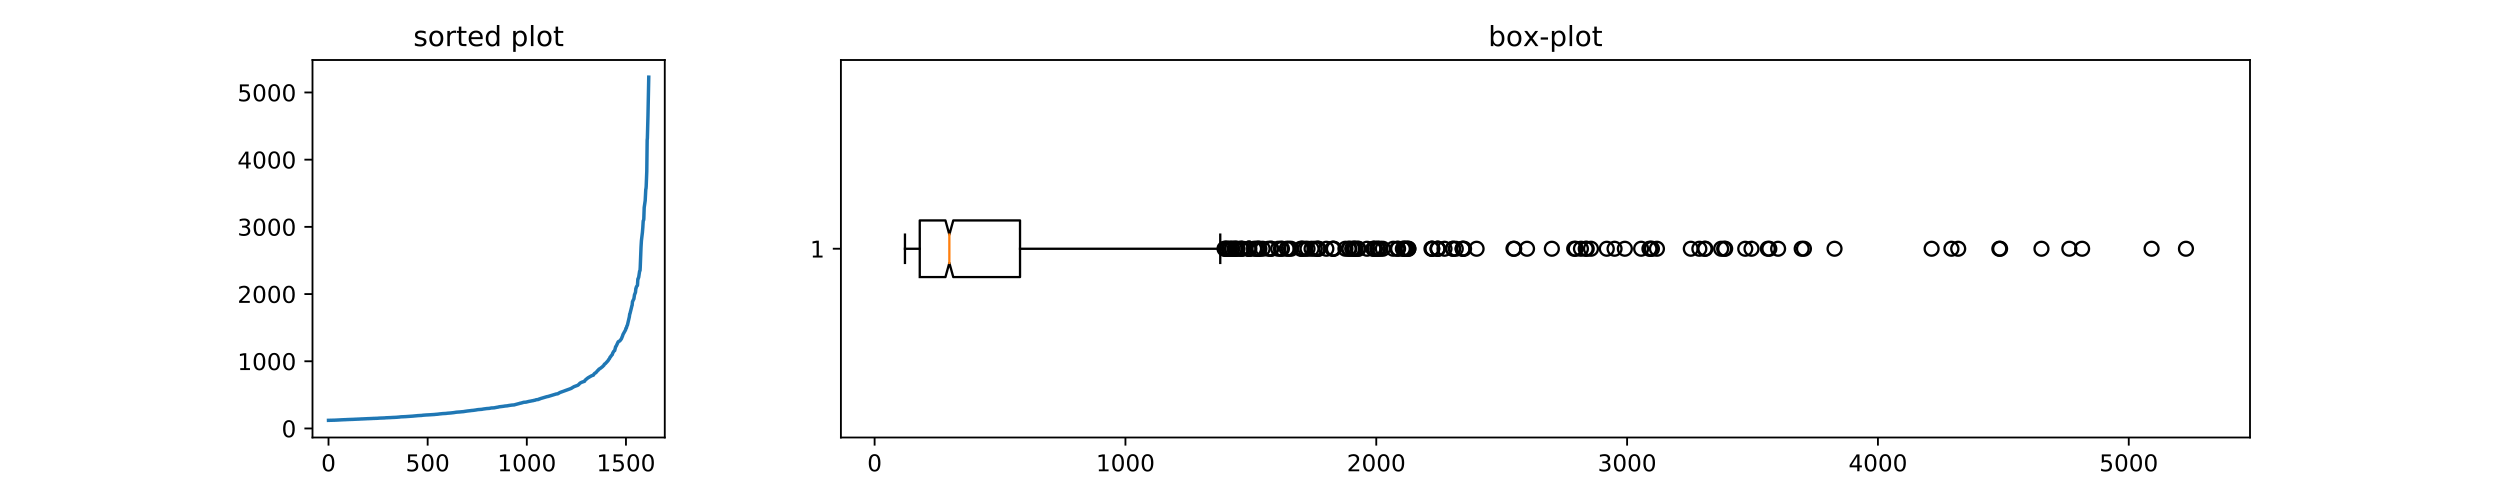 <?xml version="1.0" encoding="utf-8" standalone="no"?>
<!DOCTYPE svg PUBLIC "-//W3C//DTD SVG 1.1//EN"
  "http://www.w3.org/Graphics/SVG/1.1/DTD/svg11.dtd">
<!-- Created with matplotlib (http://matplotlib.org/) -->
<svg height="216pt" version="1.1" viewBox="0 0 1080 216" width="1080pt" xmlns="http://www.w3.org/2000/svg" xmlns:xlink="http://www.w3.org/1999/xlink">
 <defs>
  <style type="text/css">
*{stroke-linecap:butt;stroke-linejoin:round;}
  </style>
 </defs>
 <g id="figure_1">
  <g id="patch_1">
   <path d="M 0 216 
L 1080 216 
L 1080 0 
L 0 0 
z
" style="fill:#ffffff;"/>
  </g>
  <g id="axes_1">
   <g id="patch_2">
    <path d="M 135 189 
L 287.182 189 
L 287.182 25.92 
L 135 25.92 
z
" style="fill:#ffffff;"/>
   </g>
   <g id="matplotlib.axis_1">
    <g id="xtick_1">
     <g id="line2d_1">
      <defs>
       <path d="M 0 0 
L 0 3.5 
" id="m6357611210" style="stroke:#000000;stroke-width:0.8;"/>
      </defs>
      <g>
       <use style="stroke:#000000;stroke-width:0.8;" x="141.917" xlink:href="#m6357611210" y="189"/>
      </g>
     </g>
     <g id="text_1">
      <!-- 0 -->
      <defs>
       <path d="M 31.781 66.406 
Q 24.172 66.406 20.328 58.906 
Q 16.5 51.422 16.5 36.375 
Q 16.5 21.391 20.328 13.891 
Q 24.172 6.391 31.781 6.391 
Q 39.453 6.391 43.281 13.891 
Q 47.125 21.391 47.125 36.375 
Q 47.125 51.422 43.281 58.906 
Q 39.453 66.406 31.781 66.406 
z
M 31.781 74.219 
Q 44.047 74.219 50.516 64.516 
Q 56.984 54.828 56.984 36.375 
Q 56.984 17.969 50.516 8.266 
Q 44.047 -1.422 31.781 -1.422 
Q 19.531 -1.422 13.062 8.266 
Q 6.594 17.969 6.594 36.375 
Q 6.594 54.828 13.062 64.516 
Q 19.531 74.219 31.781 74.219 
z
" id="DejaVuSans-30"/>
      </defs>
      <g transform="translate(138.736 203.598)scale(0.1 -0.1)">
       <use xlink:href="#DejaVuSans-30"/>
      </g>
     </g>
    </g>
    <g id="xtick_2">
     <g id="line2d_2">
      <g>
       <use style="stroke:#000000;stroke-width:0.8;" x="184.749" xlink:href="#m6357611210" y="189"/>
      </g>
     </g>
     <g id="text_2">
      <!-- 500 -->
      <defs>
       <path d="M 10.797 72.906 
L 49.516 72.906 
L 49.516 64.594 
L 19.828 64.594 
L 19.828 46.734 
Q 21.969 47.469 24.109 47.828 
Q 26.266 48.188 28.422 48.188 
Q 40.625 48.188 47.75 41.5 
Q 54.891 34.812 54.891 23.391 
Q 54.891 11.625 47.562 5.094 
Q 40.234 -1.422 26.906 -1.422 
Q 22.312 -1.422 17.547 -0.641 
Q 12.797 0.141 7.719 1.703 
L 7.719 11.625 
Q 12.109 9.234 16.797 8.062 
Q 21.484 6.891 26.703 6.891 
Q 35.156 6.891 40.078 11.328 
Q 45.016 15.766 45.016 23.391 
Q 45.016 31 40.078 35.438 
Q 35.156 39.891 26.703 39.891 
Q 22.75 39.891 18.812 39.016 
Q 14.891 38.141 10.797 36.281 
z
" id="DejaVuSans-35"/>
      </defs>
      <g transform="translate(175.206 203.598)scale(0.1 -0.1)">
       <use xlink:href="#DejaVuSans-35"/>
       <use x="63.623" xlink:href="#DejaVuSans-30"/>
       <use x="127.246" xlink:href="#DejaVuSans-30"/>
      </g>
     </g>
    </g>
    <g id="xtick_3">
     <g id="line2d_3">
      <g>
       <use style="stroke:#000000;stroke-width:0.8;" x="227.581" xlink:href="#m6357611210" y="189"/>
      </g>
     </g>
     <g id="text_3">
      <!-- 1000 -->
      <defs>
       <path d="M 12.406 8.297 
L 28.516 8.297 
L 28.516 63.922 
L 10.984 60.406 
L 10.984 69.391 
L 28.422 72.906 
L 38.281 72.906 
L 38.281 8.297 
L 54.391 8.297 
L 54.391 0 
L 12.406 0 
z
" id="DejaVuSans-31"/>
      </defs>
      <g transform="translate(214.856 203.598)scale(0.1 -0.1)">
       <use xlink:href="#DejaVuSans-31"/>
       <use x="63.623" xlink:href="#DejaVuSans-30"/>
       <use x="127.246" xlink:href="#DejaVuSans-30"/>
       <use x="190.869" xlink:href="#DejaVuSans-30"/>
      </g>
     </g>
    </g>
    <g id="xtick_4">
     <g id="line2d_4">
      <g>
       <use style="stroke:#000000;stroke-width:0.8;" x="270.413" xlink:href="#m6357611210" y="189"/>
      </g>
     </g>
     <g id="text_4">
      <!-- 1500 -->
      <g transform="translate(257.688 203.598)scale(0.1 -0.1)">
       <use xlink:href="#DejaVuSans-31"/>
       <use x="63.623" xlink:href="#DejaVuSans-35"/>
       <use x="127.246" xlink:href="#DejaVuSans-30"/>
       <use x="190.869" xlink:href="#DejaVuSans-30"/>
      </g>
     </g>
    </g>
   </g>
   <g id="matplotlib.axis_2">
    <g id="ytick_1">
     <g id="line2d_5">
      <defs>
       <path d="M 0 0 
L -3.5 0 
" id="me2c5a86609" style="stroke:#000000;stroke-width:0.8;"/>
      </defs>
      <g>
       <use style="stroke:#000000;stroke-width:0.8;" x="135" xlink:href="#me2c5a86609" y="185.1"/>
      </g>
     </g>
     <g id="text_5">
      <!-- 0 -->
      <g transform="translate(121.638 188.899)scale(0.1 -0.1)">
       <use xlink:href="#DejaVuSans-30"/>
      </g>
     </g>
    </g>
    <g id="ytick_2">
     <g id="line2d_6">
      <g>
       <use style="stroke:#000000;stroke-width:0.8;" x="135" xlink:href="#me2c5a86609" y="156.07"/>
      </g>
     </g>
     <g id="text_6">
      <!-- 1000 -->
      <g transform="translate(102.55 159.869)scale(0.1 -0.1)">
       <use xlink:href="#DejaVuSans-31"/>
       <use x="63.623" xlink:href="#DejaVuSans-30"/>
       <use x="127.246" xlink:href="#DejaVuSans-30"/>
       <use x="190.869" xlink:href="#DejaVuSans-30"/>
      </g>
     </g>
    </g>
    <g id="ytick_3">
     <g id="line2d_7">
      <g>
       <use style="stroke:#000000;stroke-width:0.8;" x="135" xlink:href="#me2c5a86609" y="127.041"/>
      </g>
     </g>
     <g id="text_7">
      <!-- 2000 -->
      <defs>
       <path d="M 19.188 8.297 
L 53.609 8.297 
L 53.609 0 
L 7.328 0 
L 7.328 8.297 
Q 12.938 14.109 22.625 23.891 
Q 32.328 33.688 34.812 36.531 
Q 39.547 41.844 41.422 45.531 
Q 43.312 49.219 43.312 52.781 
Q 43.312 58.594 39.234 62.25 
Q 35.156 65.922 28.609 65.922 
Q 23.969 65.922 18.812 64.312 
Q 13.672 62.703 7.812 59.422 
L 7.812 69.391 
Q 13.766 71.781 18.938 73 
Q 24.125 74.219 28.422 74.219 
Q 39.75 74.219 46.484 68.547 
Q 53.219 62.891 53.219 53.422 
Q 53.219 48.922 51.531 44.891 
Q 49.859 40.875 45.406 35.406 
Q 44.188 33.984 37.641 27.219 
Q 31.109 20.453 19.188 8.297 
z
" id="DejaVuSans-32"/>
      </defs>
      <g transform="translate(102.55 130.84)scale(0.1 -0.1)">
       <use xlink:href="#DejaVuSans-32"/>
       <use x="63.623" xlink:href="#DejaVuSans-30"/>
       <use x="127.246" xlink:href="#DejaVuSans-30"/>
       <use x="190.869" xlink:href="#DejaVuSans-30"/>
      </g>
     </g>
    </g>
    <g id="ytick_4">
     <g id="line2d_8">
      <g>
       <use style="stroke:#000000;stroke-width:0.8;" x="135" xlink:href="#me2c5a86609" y="98.011"/>
      </g>
     </g>
     <g id="text_8">
      <!-- 3000 -->
      <defs>
       <path d="M 40.578 39.312 
Q 47.656 37.797 51.625 33 
Q 55.609 28.219 55.609 21.188 
Q 55.609 10.406 48.188 4.484 
Q 40.766 -1.422 27.094 -1.422 
Q 22.516 -1.422 17.656 -0.516 
Q 12.797 0.391 7.625 2.203 
L 7.625 11.719 
Q 11.719 9.328 16.594 8.109 
Q 21.484 6.891 26.812 6.891 
Q 36.078 6.891 40.938 10.547 
Q 45.797 14.203 45.797 21.188 
Q 45.797 27.641 41.281 31.266 
Q 36.766 34.906 28.719 34.906 
L 20.219 34.906 
L 20.219 43.016 
L 29.109 43.016 
Q 36.375 43.016 40.234 45.922 
Q 44.094 48.828 44.094 54.297 
Q 44.094 59.906 40.109 62.906 
Q 36.141 65.922 28.719 65.922 
Q 24.656 65.922 20.016 65.031 
Q 15.375 64.156 9.812 62.312 
L 9.812 71.094 
Q 15.438 72.656 20.344 73.438 
Q 25.25 74.219 29.594 74.219 
Q 40.828 74.219 47.359 69.109 
Q 53.906 64.016 53.906 55.328 
Q 53.906 49.266 50.438 45.094 
Q 46.969 40.922 40.578 39.312 
z
" id="DejaVuSans-33"/>
      </defs>
      <g transform="translate(102.55 101.81)scale(0.1 -0.1)">
       <use xlink:href="#DejaVuSans-33"/>
       <use x="63.623" xlink:href="#DejaVuSans-30"/>
       <use x="127.246" xlink:href="#DejaVuSans-30"/>
       <use x="190.869" xlink:href="#DejaVuSans-30"/>
      </g>
     </g>
    </g>
    <g id="ytick_5">
     <g id="line2d_9">
      <g>
       <use style="stroke:#000000;stroke-width:0.8;" x="135" xlink:href="#me2c5a86609" y="68.981"/>
      </g>
     </g>
     <g id="text_9">
      <!-- 4000 -->
      <defs>
       <path d="M 37.797 64.312 
L 12.891 25.391 
L 37.797 25.391 
z
M 35.203 72.906 
L 47.609 72.906 
L 47.609 25.391 
L 58.016 25.391 
L 58.016 17.188 
L 47.609 17.188 
L 47.609 0 
L 37.797 0 
L 37.797 17.188 
L 4.891 17.188 
L 4.891 26.703 
z
" id="DejaVuSans-34"/>
      </defs>
      <g transform="translate(102.55 72.78)scale(0.1 -0.1)">
       <use xlink:href="#DejaVuSans-34"/>
       <use x="63.623" xlink:href="#DejaVuSans-30"/>
       <use x="127.246" xlink:href="#DejaVuSans-30"/>
       <use x="190.869" xlink:href="#DejaVuSans-30"/>
      </g>
     </g>
    </g>
    <g id="ytick_6">
     <g id="line2d_10">
      <g>
       <use style="stroke:#000000;stroke-width:0.8;" x="135" xlink:href="#me2c5a86609" y="39.951"/>
      </g>
     </g>
     <g id="text_10">
      <!-- 5000 -->
      <g transform="translate(102.55 43.751)scale(0.1 -0.1)">
       <use xlink:href="#DejaVuSans-35"/>
       <use x="63.623" xlink:href="#DejaVuSans-30"/>
       <use x="127.246" xlink:href="#DejaVuSans-30"/>
       <use x="190.869" xlink:href="#DejaVuSans-30"/>
      </g>
     </g>
    </g>
   </g>
   <g id="line2d_11">
    <path clip-path="url(#p9553fc10dc)" d="M 141.917 181.587 
L 145.087 181.5 
L 145.515 181.471 
L 147.229 181.384 
L 147.657 181.355 
L 149.798 181.268 
L 150.227 181.239 
L 152.797 181.152 
L 153.225 181.123 
L 155.281 181.036 
L 155.709 181.007 
L 157.765 180.92 
L 158.193 180.891 
L 160.421 180.803 
L 160.849 180.774 
L 163.248 180.687 
L 163.762 180.629 
L 166.16 180.542 
L 166.674 180.484 
L 168.73 180.397 
L 169.158 180.368 
L 171.043 180.281 
L 171.471 180.252 
L 172.499 180.165 
L 173.099 180.078 
L 175.069 179.991 
L 175.498 179.962 
L 176.697 179.875 
L 177.125 179.845 
L 178.41 179.758 
L 178.924 179.7 
L 179.952 179.613 
L 180.466 179.555 
L 182.094 179.468 
L 182.693 179.381 
L 183.807 179.294 
L 184.235 179.265 
L 185.863 179.178 
L 186.291 179.149 
L 187.662 179.062 
L 188.176 179.004 
L 189.204 178.917 
L 189.803 178.829 
L 190.66 178.742 
L 191.174 178.684 
L 192.716 178.597 
L 193.316 178.51 
L 194.515 178.423 
L 195.029 178.365 
L 195.8 178.278 
L 196.4 178.191 
L 196.914 178.104 
L 197.428 178.046 
L 198.712 177.959 
L 199.226 177.901 
L 200.254 177.813 
L 200.94 177.697 
L 201.539 177.61 
L 202.139 177.523 
L 202.996 177.436 
L 203.595 177.349 
L 204.538 177.262 
L 205.137 177.175 
L 205.737 177.088 
L 205.994 177.03 
L 206.594 176.943 
L 207.022 176.913 
L 208.136 176.826 
L 208.906 176.681 
L 209.592 176.594 
L 210.191 176.507 
L 211.391 176.42 
L 212.247 176.246 
L 213.447 176.188 
L 213.704 176.13 
L 214.046 176.072 
L 214.303 176.014 
L 214.989 175.897 
L 215.331 175.839 
L 215.588 175.752 
L 216.274 175.665 
L 216.788 175.607 
L 217.473 175.52 
L 218.158 175.404 
L 219.1 175.317 
L 219.871 175.172 
L 220.471 175.085 
L 221.071 174.998 
L 222.184 174.91 
L 222.527 174.794 
L 224.155 174.359 
L 224.412 174.301 
L 224.583 174.214 
L 225.011 174.156 
L 225.354 174.04 
L 225.697 173.981 
L 226.125 173.807 
L 227.239 173.72 
L 228.524 173.401 
L 229.037 173.314 
L 229.894 173.14 
L 230.408 173.053 
L 230.665 172.965 
L 231.179 172.878 
L 231.35 172.791 
L 231.607 172.704 
L 232.207 172.617 
L 232.721 172.559 
L 232.892 172.385 
L 233.149 172.356 
L 233.406 172.211 
L 236.233 171.369 
L 236.747 171.282 
L 240.259 170.208 
L 240.945 170.121 
L 241.202 169.946 
L 241.373 169.888 
L 241.801 169.598 
L 246.599 167.856 
L 247.969 167.043 
L 249.682 166.405 
L 249.854 166.202 
L 249.939 166.202 
L 250.539 165.534 
L 251.139 165.215 
L 251.396 165.098 
L 252.509 164.721 
L 252.766 164.257 
L 253.623 163.531 
L 253.88 163.328 
L 254.137 163.153 
L 254.48 162.95 
L 255.593 162.312 
L 256.364 162.05 
L 256.536 161.673 
L 256.621 161.644 
L 256.793 161.383 
L 257.221 161.063 
L 257.392 161.034 
L 258.163 160.105 
L 258.42 159.931 
L 258.592 159.699 
L 258.763 159.438 
L 259.02 159.351 
L 259.362 159.118 
L 260.39 158.305 
L 260.562 158.073 
L 260.819 157.87 
L 260.904 157.783 
L 261.076 157.347 
L 261.504 157.086 
L 262.703 155.78 
L 262.875 155.432 
L 263.303 154.909 
L 263.56 154.299 
L 263.731 154.212 
L 263.988 153.719 
L 264.074 153.69 
L 264.417 153.225 
L 264.502 153.196 
L 264.674 152.587 
L 265.102 151.832 
L 265.273 151.629 
L 265.53 151.454 
L 265.959 149.771 
L 266.13 149.655 
L 267.072 147.623 
L 267.758 147.274 
L 267.929 147.042 
L 268.443 146.374 
L 268.7 145.707 
L 268.957 145.097 
L 269.128 144.516 
L 270.242 142.513 
L 270.413 141.788 
L 270.584 141.73 
L 270.841 140.743 
L 271.013 140.568 
L 271.869 136.911 
L 272.041 135.633 
L 272.126 135.575 
L 272.812 132.817 
L 272.983 132.034 
L 273.069 131.947 
L 273.24 130.234 
L 273.326 130.147 
L 273.583 129.566 
L 273.84 129.102 
L 274.097 127.36 
L 274.525 126.286 
L 274.696 124.602 
L 274.782 124.515 
L 274.953 123.847 
L 275.125 123.615 
L 275.382 123.325 
L 275.553 120.567 
L 275.639 120.567 
L 275.81 119.928 
L 275.896 119.899 
L 276.324 117.054 
L 276.495 116.88 
L 276.581 115.429 
L 276.752 111.074 
L 276.924 106.72 
L 277.095 103.962 
L 277.523 100.362 
L 277.695 98.272 
L 277.866 95.427 
L 278.037 95.137 
L 278.123 94.556 
L 278.294 89.65 
L 278.723 86.66 
L 278.98 81.725 
L 279.065 81.551 
L 279.151 80.535 
L 279.408 74.003 
L 279.579 60.475 
L 279.665 59.692 
L 279.922 50.054 
L 280.264 33.333 
L 280.264 33.333 
" style="fill:none;stroke:#1f77b4;stroke-linecap:square;stroke-width:1.5;"/>
   </g>
   <g id="patch_3">
    <path d="M 135 189 
L 135 25.92 
" style="fill:none;stroke:#000000;stroke-linecap:square;stroke-linejoin:miter;stroke-width:0.8;"/>
   </g>
   <g id="patch_4">
    <path d="M 287.182 189 
L 287.182 25.92 
" style="fill:none;stroke:#000000;stroke-linecap:square;stroke-linejoin:miter;stroke-width:0.8;"/>
   </g>
   <g id="patch_5">
    <path d="M 135 189 
L 287.182 189 
" style="fill:none;stroke:#000000;stroke-linecap:square;stroke-linejoin:miter;stroke-width:0.8;"/>
   </g>
   <g id="patch_6">
    <path d="M 135 25.92 
L 287.182 25.92 
" style="fill:none;stroke:#000000;stroke-linecap:square;stroke-linejoin:miter;stroke-width:0.8;"/>
   </g>
   <g id="text_11">
    <!-- sorted plot -->
    <defs>
     <path d="M 44.281 53.078 
L 44.281 44.578 
Q 40.484 46.531 36.375 47.5 
Q 32.281 48.484 27.875 48.484 
Q 21.188 48.484 17.844 46.438 
Q 14.5 44.391 14.5 40.281 
Q 14.5 37.156 16.891 35.375 
Q 19.281 33.594 26.516 31.984 
L 29.594 31.297 
Q 39.156 29.25 43.188 25.516 
Q 47.219 21.781 47.219 15.094 
Q 47.219 7.469 41.188 3.016 
Q 35.156 -1.422 24.609 -1.422 
Q 20.219 -1.422 15.453 -0.562 
Q 10.688 0.297 5.422 2 
L 5.422 11.281 
Q 10.406 8.688 15.234 7.391 
Q 20.062 6.109 24.812 6.109 
Q 31.156 6.109 34.562 8.281 
Q 37.984 10.453 37.984 14.406 
Q 37.984 18.062 35.516 20.016 
Q 33.062 21.969 24.703 23.781 
L 21.578 24.516 
Q 13.234 26.266 9.516 29.906 
Q 5.812 33.547 5.812 39.891 
Q 5.812 47.609 11.281 51.797 
Q 16.75 56 26.812 56 
Q 31.781 56 36.172 55.266 
Q 40.578 54.547 44.281 53.078 
z
" id="DejaVuSans-73"/>
     <path d="M 30.609 48.391 
Q 23.391 48.391 19.188 42.75 
Q 14.984 37.109 14.984 27.297 
Q 14.984 17.484 19.156 11.844 
Q 23.344 6.203 30.609 6.203 
Q 37.797 6.203 41.984 11.859 
Q 46.188 17.531 46.188 27.297 
Q 46.188 37.016 41.984 42.703 
Q 37.797 48.391 30.609 48.391 
z
M 30.609 56 
Q 42.328 56 49.016 48.375 
Q 55.719 40.766 55.719 27.297 
Q 55.719 13.875 49.016 6.219 
Q 42.328 -1.422 30.609 -1.422 
Q 18.844 -1.422 12.172 6.219 
Q 5.516 13.875 5.516 27.297 
Q 5.516 40.766 12.172 48.375 
Q 18.844 56 30.609 56 
z
" id="DejaVuSans-6f"/>
     <path d="M 41.109 46.297 
Q 39.594 47.172 37.812 47.578 
Q 36.031 48 33.891 48 
Q 26.266 48 22.188 43.047 
Q 18.109 38.094 18.109 28.812 
L 18.109 0 
L 9.078 0 
L 9.078 54.688 
L 18.109 54.688 
L 18.109 46.188 
Q 20.953 51.172 25.484 53.578 
Q 30.031 56 36.531 56 
Q 37.453 56 38.578 55.875 
Q 39.703 55.766 41.062 55.516 
z
" id="DejaVuSans-72"/>
     <path d="M 18.312 70.219 
L 18.312 54.688 
L 36.812 54.688 
L 36.812 47.703 
L 18.312 47.703 
L 18.312 18.016 
Q 18.312 11.328 20.141 9.422 
Q 21.969 7.516 27.594 7.516 
L 36.812 7.516 
L 36.812 0 
L 27.594 0 
Q 17.188 0 13.234 3.875 
Q 9.281 7.766 9.281 18.016 
L 9.281 47.703 
L 2.688 47.703 
L 2.688 54.688 
L 9.281 54.688 
L 9.281 70.219 
z
" id="DejaVuSans-74"/>
     <path d="M 56.203 29.594 
L 56.203 25.203 
L 14.891 25.203 
Q 15.484 15.922 20.484 11.062 
Q 25.484 6.203 34.422 6.203 
Q 39.594 6.203 44.453 7.469 
Q 49.312 8.734 54.109 11.281 
L 54.109 2.781 
Q 49.266 0.734 44.188 -0.344 
Q 39.109 -1.422 33.891 -1.422 
Q 20.797 -1.422 13.156 6.188 
Q 5.516 13.812 5.516 26.812 
Q 5.516 40.234 12.766 48.109 
Q 20.016 56 32.328 56 
Q 43.359 56 49.781 48.891 
Q 56.203 41.797 56.203 29.594 
z
M 47.219 32.234 
Q 47.125 39.594 43.094 43.984 
Q 39.062 48.391 32.422 48.391 
Q 24.906 48.391 20.391 44.141 
Q 15.875 39.891 15.188 32.172 
z
" id="DejaVuSans-65"/>
     <path d="M 45.406 46.391 
L 45.406 75.984 
L 54.391 75.984 
L 54.391 0 
L 45.406 0 
L 45.406 8.203 
Q 42.578 3.328 38.25 0.953 
Q 33.938 -1.422 27.875 -1.422 
Q 17.969 -1.422 11.734 6.484 
Q 5.516 14.406 5.516 27.297 
Q 5.516 40.188 11.734 48.094 
Q 17.969 56 27.875 56 
Q 33.938 56 38.25 53.625 
Q 42.578 51.266 45.406 46.391 
z
M 14.797 27.297 
Q 14.797 17.391 18.875 11.75 
Q 22.953 6.109 30.078 6.109 
Q 37.203 6.109 41.297 11.75 
Q 45.406 17.391 45.406 27.297 
Q 45.406 37.203 41.297 42.844 
Q 37.203 48.484 30.078 48.484 
Q 22.953 48.484 18.875 42.844 
Q 14.797 37.203 14.797 27.297 
z
" id="DejaVuSans-64"/>
     <path id="DejaVuSans-20"/>
     <path d="M 18.109 8.203 
L 18.109 -20.797 
L 9.078 -20.797 
L 9.078 54.688 
L 18.109 54.688 
L 18.109 46.391 
Q 20.953 51.266 25.266 53.625 
Q 29.594 56 35.594 56 
Q 45.562 56 51.781 48.094 
Q 58.016 40.188 58.016 27.297 
Q 58.016 14.406 51.781 6.484 
Q 45.562 -1.422 35.594 -1.422 
Q 29.594 -1.422 25.266 0.953 
Q 20.953 3.328 18.109 8.203 
z
M 48.688 27.297 
Q 48.688 37.203 44.609 42.844 
Q 40.531 48.484 33.406 48.484 
Q 26.266 48.484 22.188 42.844 
Q 18.109 37.203 18.109 27.297 
Q 18.109 17.391 22.188 11.75 
Q 26.266 6.109 33.406 6.109 
Q 40.531 6.109 44.609 11.75 
Q 48.688 17.391 48.688 27.297 
z
" id="DejaVuSans-70"/>
     <path d="M 9.422 75.984 
L 18.406 75.984 
L 18.406 0 
L 9.422 0 
z
" id="DejaVuSans-6c"/>
    </defs>
    <g transform="translate(178.568 19.92)scale(0.12 -0.12)">
     <use xlink:href="#DejaVuSans-73"/>
     <use x="52.1" xlink:href="#DejaVuSans-6f"/>
     <use x="113.281" xlink:href="#DejaVuSans-72"/>
     <use x="154.395" xlink:href="#DejaVuSans-74"/>
     <use x="193.604" xlink:href="#DejaVuSans-65"/>
     <use x="255.127" xlink:href="#DejaVuSans-64"/>
     <use x="318.604" xlink:href="#DejaVuSans-20"/>
     <use x="350.391" xlink:href="#DejaVuSans-70"/>
     <use x="413.867" xlink:href="#DejaVuSans-6c"/>
     <use x="441.65" xlink:href="#DejaVuSans-6f"/>
     <use x="502.832" xlink:href="#DejaVuSans-74"/>
    </g>
   </g>
  </g>
  <g id="axes_2">
   <g id="patch_7">
    <path d="M 363.273 189 
L 972 189 
L 972 25.92 
L 363.273 25.92 
z
" style="fill:#ffffff;"/>
   </g>
   <g id="matplotlib.axis_3">
    <g id="xtick_5">
     <g id="line2d_12">
      <g>
       <use style="stroke:#000000;stroke-width:0.8;" x="377.831" xlink:href="#m6357611210" y="189"/>
      </g>
     </g>
     <g id="text_12">
      <!-- 0 -->
      <g transform="translate(374.649 203.598)scale(0.1 -0.1)">
       <use xlink:href="#DejaVuSans-30"/>
      </g>
     </g>
    </g>
    <g id="xtick_6">
     <g id="line2d_13">
      <g>
       <use style="stroke:#000000;stroke-width:0.8;" x="486.19" xlink:href="#m6357611210" y="189"/>
      </g>
     </g>
     <g id="text_13">
      <!-- 1000 -->
      <g transform="translate(473.465 203.598)scale(0.1 -0.1)">
       <use xlink:href="#DejaVuSans-31"/>
       <use x="63.623" xlink:href="#DejaVuSans-30"/>
       <use x="127.246" xlink:href="#DejaVuSans-30"/>
       <use x="190.869" xlink:href="#DejaVuSans-30"/>
      </g>
     </g>
    </g>
    <g id="xtick_7">
     <g id="line2d_14">
      <g>
       <use style="stroke:#000000;stroke-width:0.8;" x="594.548" xlink:href="#m6357611210" y="189"/>
      </g>
     </g>
     <g id="text_14">
      <!-- 2000 -->
      <g transform="translate(581.823 203.598)scale(0.1 -0.1)">
       <use xlink:href="#DejaVuSans-32"/>
       <use x="63.623" xlink:href="#DejaVuSans-30"/>
       <use x="127.246" xlink:href="#DejaVuSans-30"/>
       <use x="190.869" xlink:href="#DejaVuSans-30"/>
      </g>
     </g>
    </g>
    <g id="xtick_8">
     <g id="line2d_15">
      <g>
       <use style="stroke:#000000;stroke-width:0.8;" x="702.907" xlink:href="#m6357611210" y="189"/>
      </g>
     </g>
     <g id="text_15">
      <!-- 3000 -->
      <g transform="translate(690.182 203.598)scale(0.1 -0.1)">
       <use xlink:href="#DejaVuSans-33"/>
       <use x="63.623" xlink:href="#DejaVuSans-30"/>
       <use x="127.246" xlink:href="#DejaVuSans-30"/>
       <use x="190.869" xlink:href="#DejaVuSans-30"/>
      </g>
     </g>
    </g>
    <g id="xtick_9">
     <g id="line2d_16">
      <g>
       <use style="stroke:#000000;stroke-width:0.8;" x="811.266" xlink:href="#m6357611210" y="189"/>
      </g>
     </g>
     <g id="text_16">
      <!-- 4000 -->
      <g transform="translate(798.541 203.598)scale(0.1 -0.1)">
       <use xlink:href="#DejaVuSans-34"/>
       <use x="63.623" xlink:href="#DejaVuSans-30"/>
       <use x="127.246" xlink:href="#DejaVuSans-30"/>
       <use x="190.869" xlink:href="#DejaVuSans-30"/>
      </g>
     </g>
    </g>
    <g id="xtick_10">
     <g id="line2d_17">
      <g>
       <use style="stroke:#000000;stroke-width:0.8;" x="919.625" xlink:href="#m6357611210" y="189"/>
      </g>
     </g>
     <g id="text_17">
      <!-- 5000 -->
      <g transform="translate(906.9 203.598)scale(0.1 -0.1)">
       <use xlink:href="#DejaVuSans-35"/>
       <use x="63.623" xlink:href="#DejaVuSans-30"/>
       <use x="127.246" xlink:href="#DejaVuSans-30"/>
       <use x="190.869" xlink:href="#DejaVuSans-30"/>
      </g>
     </g>
    </g>
   </g>
   <g id="matplotlib.axis_4">
    <g id="ytick_7">
     <g id="line2d_18">
      <g>
       <use style="stroke:#000000;stroke-width:0.8;" x="363.273" xlink:href="#me2c5a86609" y="107.46"/>
      </g>
     </g>
     <g id="text_18">
      <!-- 1 -->
      <g transform="translate(349.91 111.259)scale(0.1 -0.1)">
       <use xlink:href="#DejaVuSans-31"/>
      </g>
     </g>
    </g>
   </g>
   <g id="line2d_19">
    <path clip-path="url(#p43a6879163)" d="M 397.335 119.691 
L 397.335 95.229 
L 408.43 95.229 
L 410.122 101.344 
L 411.813 95.229 
L 440.652 95.229 
L 440.652 119.691 
L 411.813 119.691 
L 410.122 113.576 
L 408.43 119.691 
L 397.335 119.691 
" style="fill:none;stroke:#000000;stroke-linecap:square;"/>
   </g>
   <g id="line2d_20">
    <path clip-path="url(#p43a6879163)" d="M 397.335 107.46 
L 390.942 107.46 
" style="fill:none;stroke:#000000;stroke-linecap:square;"/>
   </g>
   <g id="line2d_21">
    <path clip-path="url(#p43a6879163)" d="M 440.652 107.46 
L 527.149 107.46 
" style="fill:none;stroke:#000000;stroke-linecap:square;"/>
   </g>
   <g id="line2d_22">
    <path clip-path="url(#p43a6879163)" d="M 390.942 113.576 
L 390.942 101.344 
" style="fill:none;stroke:#000000;stroke-linecap:square;"/>
   </g>
   <g id="line2d_23">
    <path clip-path="url(#p43a6879163)" d="M 527.149 113.576 
L 527.149 101.344 
" style="fill:none;stroke:#000000;stroke-linecap:square;"/>
   </g>
   <g id="line2d_24">
    <defs>
     <path d="M 0 3 
C 0.796 3 1.559 2.684 2.121 2.121 
C 2.684 1.559 3 0.796 3 0 
C 3 -0.796 2.684 -1.559 2.121 -2.121 
C 1.559 -2.684 0.796 -3 0 -3 
C -0.796 -3 -1.559 -2.684 -2.121 -2.121 
C -2.684 -1.559 -3 -0.796 -3 0 
C -3 0.796 -2.684 1.559 -2.121 2.121 
C -1.559 2.684 -0.796 3 0 3 
z
" id="md8e7a129ab" style="stroke:#000000;"/>
    </defs>
    <g clip-path="url(#p43a6879163)">
     <use style="fill:none;stroke:#000000;" x="528.991" xlink:href="#md8e7a129ab" y="107.46"/>
     <use style="fill:none;stroke:#000000;" x="529.316" xlink:href="#md8e7a129ab" y="107.46"/>
     <use style="fill:none;stroke:#000000;" x="529.858" xlink:href="#md8e7a129ab" y="107.46"/>
     <use style="fill:none;stroke:#000000;" x="529.966" xlink:href="#md8e7a129ab" y="107.46"/>
     <use style="fill:none;stroke:#000000;" x="530.833" xlink:href="#md8e7a129ab" y="107.46"/>
     <use style="fill:none;stroke:#000000;" x="531.375" xlink:href="#md8e7a129ab" y="107.46"/>
     <use style="fill:none;stroke:#000000;" x="532.242" xlink:href="#md8e7a129ab" y="107.46"/>
     <use style="fill:none;stroke:#000000;" x="532.242" xlink:href="#md8e7a129ab" y="107.46"/>
     <use style="fill:none;stroke:#000000;" x="533.326" xlink:href="#md8e7a129ab" y="107.46"/>
     <use style="fill:none;stroke:#000000;" x="533.651" xlink:href="#md8e7a129ab" y="107.46"/>
     <use style="fill:none;stroke:#000000;" x="533.867" xlink:href="#md8e7a129ab" y="107.46"/>
     <use style="fill:none;stroke:#000000;" x="534.626" xlink:href="#md8e7a129ab" y="107.46"/>
     <use style="fill:none;stroke:#000000;" x="536.035" xlink:href="#md8e7a129ab" y="107.46"/>
     <use style="fill:none;stroke:#000000;" x="536.143" xlink:href="#md8e7a129ab" y="107.46"/>
     <use style="fill:none;stroke:#000000;" x="536.793" xlink:href="#md8e7a129ab" y="107.46"/>
     <use style="fill:none;stroke:#000000;" x="539.502" xlink:href="#md8e7a129ab" y="107.46"/>
     <use style="fill:none;stroke:#000000;" x="539.502" xlink:href="#md8e7a129ab" y="107.46"/>
     <use style="fill:none;stroke:#000000;" x="539.502" xlink:href="#md8e7a129ab" y="107.46"/>
     <use style="fill:none;stroke:#000000;" x="539.719" xlink:href="#md8e7a129ab" y="107.46"/>
     <use style="fill:none;stroke:#000000;" x="541.778" xlink:href="#md8e7a129ab" y="107.46"/>
     <use style="fill:none;stroke:#000000;" x="542.753" xlink:href="#md8e7a129ab" y="107.46"/>
     <use style="fill:none;stroke:#000000;" x="543.403" xlink:href="#md8e7a129ab" y="107.46"/>
     <use style="fill:none;stroke:#000000;" x="543.728" xlink:href="#md8e7a129ab" y="107.46"/>
     <use style="fill:none;stroke:#000000;" x="544.053" xlink:href="#md8e7a129ab" y="107.46"/>
     <use style="fill:none;stroke:#000000;" x="545.462" xlink:href="#md8e7a129ab" y="107.46"/>
     <use style="fill:none;stroke:#000000;" x="547.954" xlink:href="#md8e7a129ab" y="107.46"/>
     <use style="fill:none;stroke:#000000;" x="549.038" xlink:href="#md8e7a129ab" y="107.46"/>
     <use style="fill:none;stroke:#000000;" x="549.146" xlink:href="#md8e7a129ab" y="107.46"/>
     <use style="fill:none;stroke:#000000;" x="552.18" xlink:href="#md8e7a129ab" y="107.46"/>
     <use style="fill:none;stroke:#000000;" x="553.372" xlink:href="#md8e7a129ab" y="107.46"/>
     <use style="fill:none;stroke:#000000;" x="553.805" xlink:href="#md8e7a129ab" y="107.46"/>
     <use style="fill:none;stroke:#000000;" x="555.864" xlink:href="#md8e7a129ab" y="107.46"/>
     <use style="fill:none;stroke:#000000;" x="556.731" xlink:href="#md8e7a129ab" y="107.46"/>
     <use style="fill:none;stroke:#000000;" x="557.706" xlink:href="#md8e7a129ab" y="107.46"/>
     <use style="fill:none;stroke:#000000;" x="561.932" xlink:href="#md8e7a129ab" y="107.46"/>
     <use style="fill:none;stroke:#000000;" x="562.474" xlink:href="#md8e7a129ab" y="107.46"/>
     <use style="fill:none;stroke:#000000;" x="562.691" xlink:href="#md8e7a129ab" y="107.46"/>
     <use style="fill:none;stroke:#000000;" x="563.883" xlink:href="#md8e7a129ab" y="107.46"/>
     <use style="fill:none;stroke:#000000;" x="564.858" xlink:href="#md8e7a129ab" y="107.46"/>
     <use style="fill:none;stroke:#000000;" x="566.592" xlink:href="#md8e7a129ab" y="107.46"/>
     <use style="fill:none;stroke:#000000;" x="568" xlink:href="#md8e7a129ab" y="107.46"/>
     <use style="fill:none;stroke:#000000;" x="569.084" xlink:href="#md8e7a129ab" y="107.46"/>
     <use style="fill:none;stroke:#000000;" x="569.301" xlink:href="#md8e7a129ab" y="107.46"/>
     <use style="fill:none;stroke:#000000;" x="569.626" xlink:href="#md8e7a129ab" y="107.46"/>
     <use style="fill:none;stroke:#000000;" x="572.985" xlink:href="#md8e7a129ab" y="107.46"/>
     <use style="fill:none;stroke:#000000;" x="575.694" xlink:href="#md8e7a129ab" y="107.46"/>
     <use style="fill:none;stroke:#000000;" x="575.911" xlink:href="#md8e7a129ab" y="107.46"/>
     <use style="fill:none;stroke:#000000;" x="576.236" xlink:href="#md8e7a129ab" y="107.46"/>
     <use style="fill:none;stroke:#000000;" x="581.22" xlink:href="#md8e7a129ab" y="107.46"/>
     <use style="fill:none;stroke:#000000;" x="582.629" xlink:href="#md8e7a129ab" y="107.46"/>
     <use style="fill:none;stroke:#000000;" x="582.954" xlink:href="#md8e7a129ab" y="107.46"/>
     <use style="fill:none;stroke:#000000;" x="584.146" xlink:href="#md8e7a129ab" y="107.46"/>
     <use style="fill:none;stroke:#000000;" x="584.904" xlink:href="#md8e7a129ab" y="107.46"/>
     <use style="fill:none;stroke:#000000;" x="585.121" xlink:href="#md8e7a129ab" y="107.46"/>
     <use style="fill:none;stroke:#000000;" x="585.555" xlink:href="#md8e7a129ab" y="107.46"/>
     <use style="fill:none;stroke:#000000;" x="586.53" xlink:href="#md8e7a129ab" y="107.46"/>
     <use style="fill:none;stroke:#000000;" x="586.855" xlink:href="#md8e7a129ab" y="107.46"/>
     <use style="fill:none;stroke:#000000;" x="590.539" xlink:href="#md8e7a129ab" y="107.46"/>
     <use style="fill:none;stroke:#000000;" x="593.356" xlink:href="#md8e7a129ab" y="107.46"/>
     <use style="fill:none;stroke:#000000;" x="593.356" xlink:href="#md8e7a129ab" y="107.46"/>
     <use style="fill:none;stroke:#000000;" x="594.007" xlink:href="#md8e7a129ab" y="107.46"/>
     <use style="fill:none;stroke:#000000;" x="594.982" xlink:href="#md8e7a129ab" y="107.46"/>
     <use style="fill:none;stroke:#000000;" x="595.307" xlink:href="#md8e7a129ab" y="107.46"/>
     <use style="fill:none;stroke:#000000;" x="596.174" xlink:href="#md8e7a129ab" y="107.46"/>
     <use style="fill:none;stroke:#000000;" x="597.366" xlink:href="#md8e7a129ab" y="107.46"/>
     <use style="fill:none;stroke:#000000;" x="601.917" xlink:href="#md8e7a129ab" y="107.46"/>
     <use style="fill:none;stroke:#000000;" x="603.65" xlink:href="#md8e7a129ab" y="107.46"/>
     <use style="fill:none;stroke:#000000;" x="603.976" xlink:href="#md8e7a129ab" y="107.46"/>
     <use style="fill:none;stroke:#000000;" x="606.034" xlink:href="#md8e7a129ab" y="107.46"/>
     <use style="fill:none;stroke:#000000;" x="606.468" xlink:href="#md8e7a129ab" y="107.46"/>
     <use style="fill:none;stroke:#000000;" x="606.685" xlink:href="#md8e7a129ab" y="107.46"/>
     <use style="fill:none;stroke:#000000;" x="607.335" xlink:href="#md8e7a129ab" y="107.46"/>
     <use style="fill:none;stroke:#000000;" x="607.66" xlink:href="#md8e7a129ab" y="107.46"/>
     <use style="fill:none;stroke:#000000;" x="608.418" xlink:href="#md8e7a129ab" y="107.46"/>
     <use style="fill:none;stroke:#000000;" x="608.418" xlink:href="#md8e7a129ab" y="107.46"/>
     <use style="fill:none;stroke:#000000;" x="618.387" xlink:href="#md8e7a129ab" y="107.46"/>
     <use style="fill:none;stroke:#000000;" x="618.712" xlink:href="#md8e7a129ab" y="107.46"/>
     <use style="fill:none;stroke:#000000;" x="618.712" xlink:href="#md8e7a129ab" y="107.46"/>
     <use style="fill:none;stroke:#000000;" x="620.988" xlink:href="#md8e7a129ab" y="107.46"/>
     <use style="fill:none;stroke:#000000;" x="621.096" xlink:href="#md8e7a129ab" y="107.46"/>
     <use style="fill:none;stroke:#000000;" x="621.205" xlink:href="#md8e7a129ab" y="107.46"/>
     <use style="fill:none;stroke:#000000;" x="624.022" xlink:href="#md8e7a129ab" y="107.46"/>
     <use style="fill:none;stroke:#000000;" x="627.706" xlink:href="#md8e7a129ab" y="107.46"/>
     <use style="fill:none;stroke:#000000;" x="627.706" xlink:href="#md8e7a129ab" y="107.46"/>
     <use style="fill:none;stroke:#000000;" x="628.898" xlink:href="#md8e7a129ab" y="107.46"/>
     <use style="fill:none;stroke:#000000;" x="631.824" xlink:href="#md8e7a129ab" y="107.46"/>
     <use style="fill:none;stroke:#000000;" x="631.932" xlink:href="#md8e7a129ab" y="107.46"/>
     <use style="fill:none;stroke:#000000;" x="632.474" xlink:href="#md8e7a129ab" y="107.46"/>
     <use style="fill:none;stroke:#000000;" x="637.892" xlink:href="#md8e7a129ab" y="107.46"/>
     <use style="fill:none;stroke:#000000;" x="653.821" xlink:href="#md8e7a129ab" y="107.46"/>
     <use style="fill:none;stroke:#000000;" x="654.146" xlink:href="#md8e7a129ab" y="107.46"/>
     <use style="fill:none;stroke:#000000;" x="659.672" xlink:href="#md8e7a129ab" y="107.46"/>
     <use style="fill:none;stroke:#000000;" x="670.4" xlink:href="#md8e7a129ab" y="107.46"/>
     <use style="fill:none;stroke:#000000;" x="680.043" xlink:href="#md8e7a129ab" y="107.46"/>
     <use style="fill:none;stroke:#000000;" x="680.694" xlink:href="#md8e7a129ab" y="107.46"/>
     <use style="fill:none;stroke:#000000;" x="682.969" xlink:href="#md8e7a129ab" y="107.46"/>
     <use style="fill:none;stroke:#000000;" x="685.028" xlink:href="#md8e7a129ab" y="107.46"/>
     <use style="fill:none;stroke:#000000;" x="685.461" xlink:href="#md8e7a129ab" y="107.46"/>
     <use style="fill:none;stroke:#000000;" x="687.303" xlink:href="#md8e7a129ab" y="107.46"/>
     <use style="fill:none;stroke:#000000;" x="694.13" xlink:href="#md8e7a129ab" y="107.46"/>
     <use style="fill:none;stroke:#000000;" x="697.489" xlink:href="#md8e7a129ab" y="107.46"/>
     <use style="fill:none;stroke:#000000;" x="701.932" xlink:href="#md8e7a129ab" y="107.46"/>
     <use style="fill:none;stroke:#000000;" x="708.975" xlink:href="#md8e7a129ab" y="107.46"/>
     <use style="fill:none;stroke:#000000;" x="712.551" xlink:href="#md8e7a129ab" y="107.46"/>
     <use style="fill:none;stroke:#000000;" x="713.093" xlink:href="#md8e7a129ab" y="107.46"/>
     <use style="fill:none;stroke:#000000;" x="713.635" xlink:href="#md8e7a129ab" y="107.46"/>
     <use style="fill:none;stroke:#000000;" x="715.802" xlink:href="#md8e7a129ab" y="107.46"/>
     <use style="fill:none;stroke:#000000;" x="730.43" xlink:href="#md8e7a129ab" y="107.46"/>
     <use style="fill:none;stroke:#000000;" x="734.114" xlink:href="#md8e7a129ab" y="107.46"/>
     <use style="fill:none;stroke:#000000;" x="736.39" xlink:href="#md8e7a129ab" y="107.46"/>
     <use style="fill:none;stroke:#000000;" x="736.715" xlink:href="#md8e7a129ab" y="107.46"/>
     <use style="fill:none;stroke:#000000;" x="743.542" xlink:href="#md8e7a129ab" y="107.46"/>
     <use style="fill:none;stroke:#000000;" x="744.842" xlink:href="#md8e7a129ab" y="107.46"/>
     <use style="fill:none;stroke:#000000;" x="745.275" xlink:href="#md8e7a129ab" y="107.46"/>
     <use style="fill:none;stroke:#000000;" x="753.944" xlink:href="#md8e7a129ab" y="107.46"/>
     <use style="fill:none;stroke:#000000;" x="756.653" xlink:href="#md8e7a129ab" y="107.46"/>
     <use style="fill:none;stroke:#000000;" x="763.696" xlink:href="#md8e7a129ab" y="107.46"/>
     <use style="fill:none;stroke:#000000;" x="764.347" xlink:href="#md8e7a129ab" y="107.46"/>
     <use style="fill:none;stroke:#000000;" x="768.139" xlink:href="#md8e7a129ab" y="107.46"/>
     <use style="fill:none;stroke:#000000;" x="778.325" xlink:href="#md8e7a129ab" y="107.46"/>
     <use style="fill:none;stroke:#000000;" x="779.3" xlink:href="#md8e7a129ab" y="107.46"/>
     <use style="fill:none;stroke:#000000;" x="792.52" xlink:href="#md8e7a129ab" y="107.46"/>
     <use style="fill:none;stroke:#000000;" x="834.455" xlink:href="#md8e7a129ab" y="107.46"/>
     <use style="fill:none;stroke:#000000;" x="843.015" xlink:href="#md8e7a129ab" y="107.46"/>
     <use style="fill:none;stroke:#000000;" x="845.941" xlink:href="#md8e7a129ab" y="107.46"/>
     <use style="fill:none;stroke:#000000;" x="863.712" xlink:href="#md8e7a129ab" y="107.46"/>
     <use style="fill:none;stroke:#000000;" x="864.037" xlink:href="#md8e7a129ab" y="107.46"/>
     <use style="fill:none;stroke:#000000;" x="881.916" xlink:href="#md8e7a129ab" y="107.46"/>
     <use style="fill:none;stroke:#000000;" x="893.944" xlink:href="#md8e7a129ab" y="107.46"/>
     <use style="fill:none;stroke:#000000;" x="899.47" xlink:href="#md8e7a129ab" y="107.46"/>
     <use style="fill:none;stroke:#000000;" x="929.485" xlink:href="#md8e7a129ab" y="107.46"/>
     <use style="fill:none;stroke:#000000;" x="944.331" xlink:href="#md8e7a129ab" y="107.46"/>
    </g>
   </g>
   <g id="line2d_25">
    <path clip-path="url(#p43a6879163)" d="M 410.122 113.576 
L 410.122 101.344 
" style="fill:none;stroke:#ff7f0e;stroke-linecap:square;"/>
   </g>
   <g id="patch_8">
    <path d="M 363.273 189 
L 363.273 25.92 
" style="fill:none;stroke:#000000;stroke-linecap:square;stroke-linejoin:miter;stroke-width:0.8;"/>
   </g>
   <g id="patch_9">
    <path d="M 972 189 
L 972 25.92 
" style="fill:none;stroke:#000000;stroke-linecap:square;stroke-linejoin:miter;stroke-width:0.8;"/>
   </g>
   <g id="patch_10">
    <path d="M 363.273 189 
L 972 189 
" style="fill:none;stroke:#000000;stroke-linecap:square;stroke-linejoin:miter;stroke-width:0.8;"/>
   </g>
   <g id="patch_11">
    <path d="M 363.273 25.92 
L 972 25.92 
" style="fill:none;stroke:#000000;stroke-linecap:square;stroke-linejoin:miter;stroke-width:0.8;"/>
   </g>
   <g id="text_19">
    <!-- box-plot -->
    <defs>
     <path d="M 48.688 27.297 
Q 48.688 37.203 44.609 42.844 
Q 40.531 48.484 33.406 48.484 
Q 26.266 48.484 22.188 42.844 
Q 18.109 37.203 18.109 27.297 
Q 18.109 17.391 22.188 11.75 
Q 26.266 6.109 33.406 6.109 
Q 40.531 6.109 44.609 11.75 
Q 48.688 17.391 48.688 27.297 
z
M 18.109 46.391 
Q 20.953 51.266 25.266 53.625 
Q 29.594 56 35.594 56 
Q 45.562 56 51.781 48.094 
Q 58.016 40.188 58.016 27.297 
Q 58.016 14.406 51.781 6.484 
Q 45.562 -1.422 35.594 -1.422 
Q 29.594 -1.422 25.266 0.953 
Q 20.953 3.328 18.109 8.203 
L 18.109 0 
L 9.078 0 
L 9.078 75.984 
L 18.109 75.984 
z
" id="DejaVuSans-62"/>
     <path d="M 54.891 54.688 
L 35.109 28.078 
L 55.906 0 
L 45.312 0 
L 29.391 21.484 
L 13.484 0 
L 2.875 0 
L 24.125 28.609 
L 4.688 54.688 
L 15.281 54.688 
L 29.781 35.203 
L 44.281 54.688 
z
" id="DejaVuSans-78"/>
     <path d="M 4.891 31.391 
L 31.203 31.391 
L 31.203 23.391 
L 4.891 23.391 
z
" id="DejaVuSans-2d"/>
    </defs>
    <g transform="translate(642.944 19.92)scale(0.12 -0.12)">
     <use xlink:href="#DejaVuSans-62"/>
     <use x="63.477" xlink:href="#DejaVuSans-6f"/>
     <use x="124.611" xlink:href="#DejaVuSans-78"/>
     <use x="183.791" xlink:href="#DejaVuSans-2d"/>
     <use x="219.875" xlink:href="#DejaVuSans-70"/>
     <use x="283.352" xlink:href="#DejaVuSans-6c"/>
     <use x="311.135" xlink:href="#DejaVuSans-6f"/>
     <use x="372.316" xlink:href="#DejaVuSans-74"/>
    </g>
   </g>
  </g>
 </g>
 <defs>
  <clipPath id="p9553fc10dc">
   <rect height="163.08" width="152.182" x="135" y="25.92"/>
  </clipPath>
  <clipPath id="p43a6879163">
   <rect height="163.08" width="608.727" x="363.273" y="25.92"/>
  </clipPath>
 </defs>
</svg>
